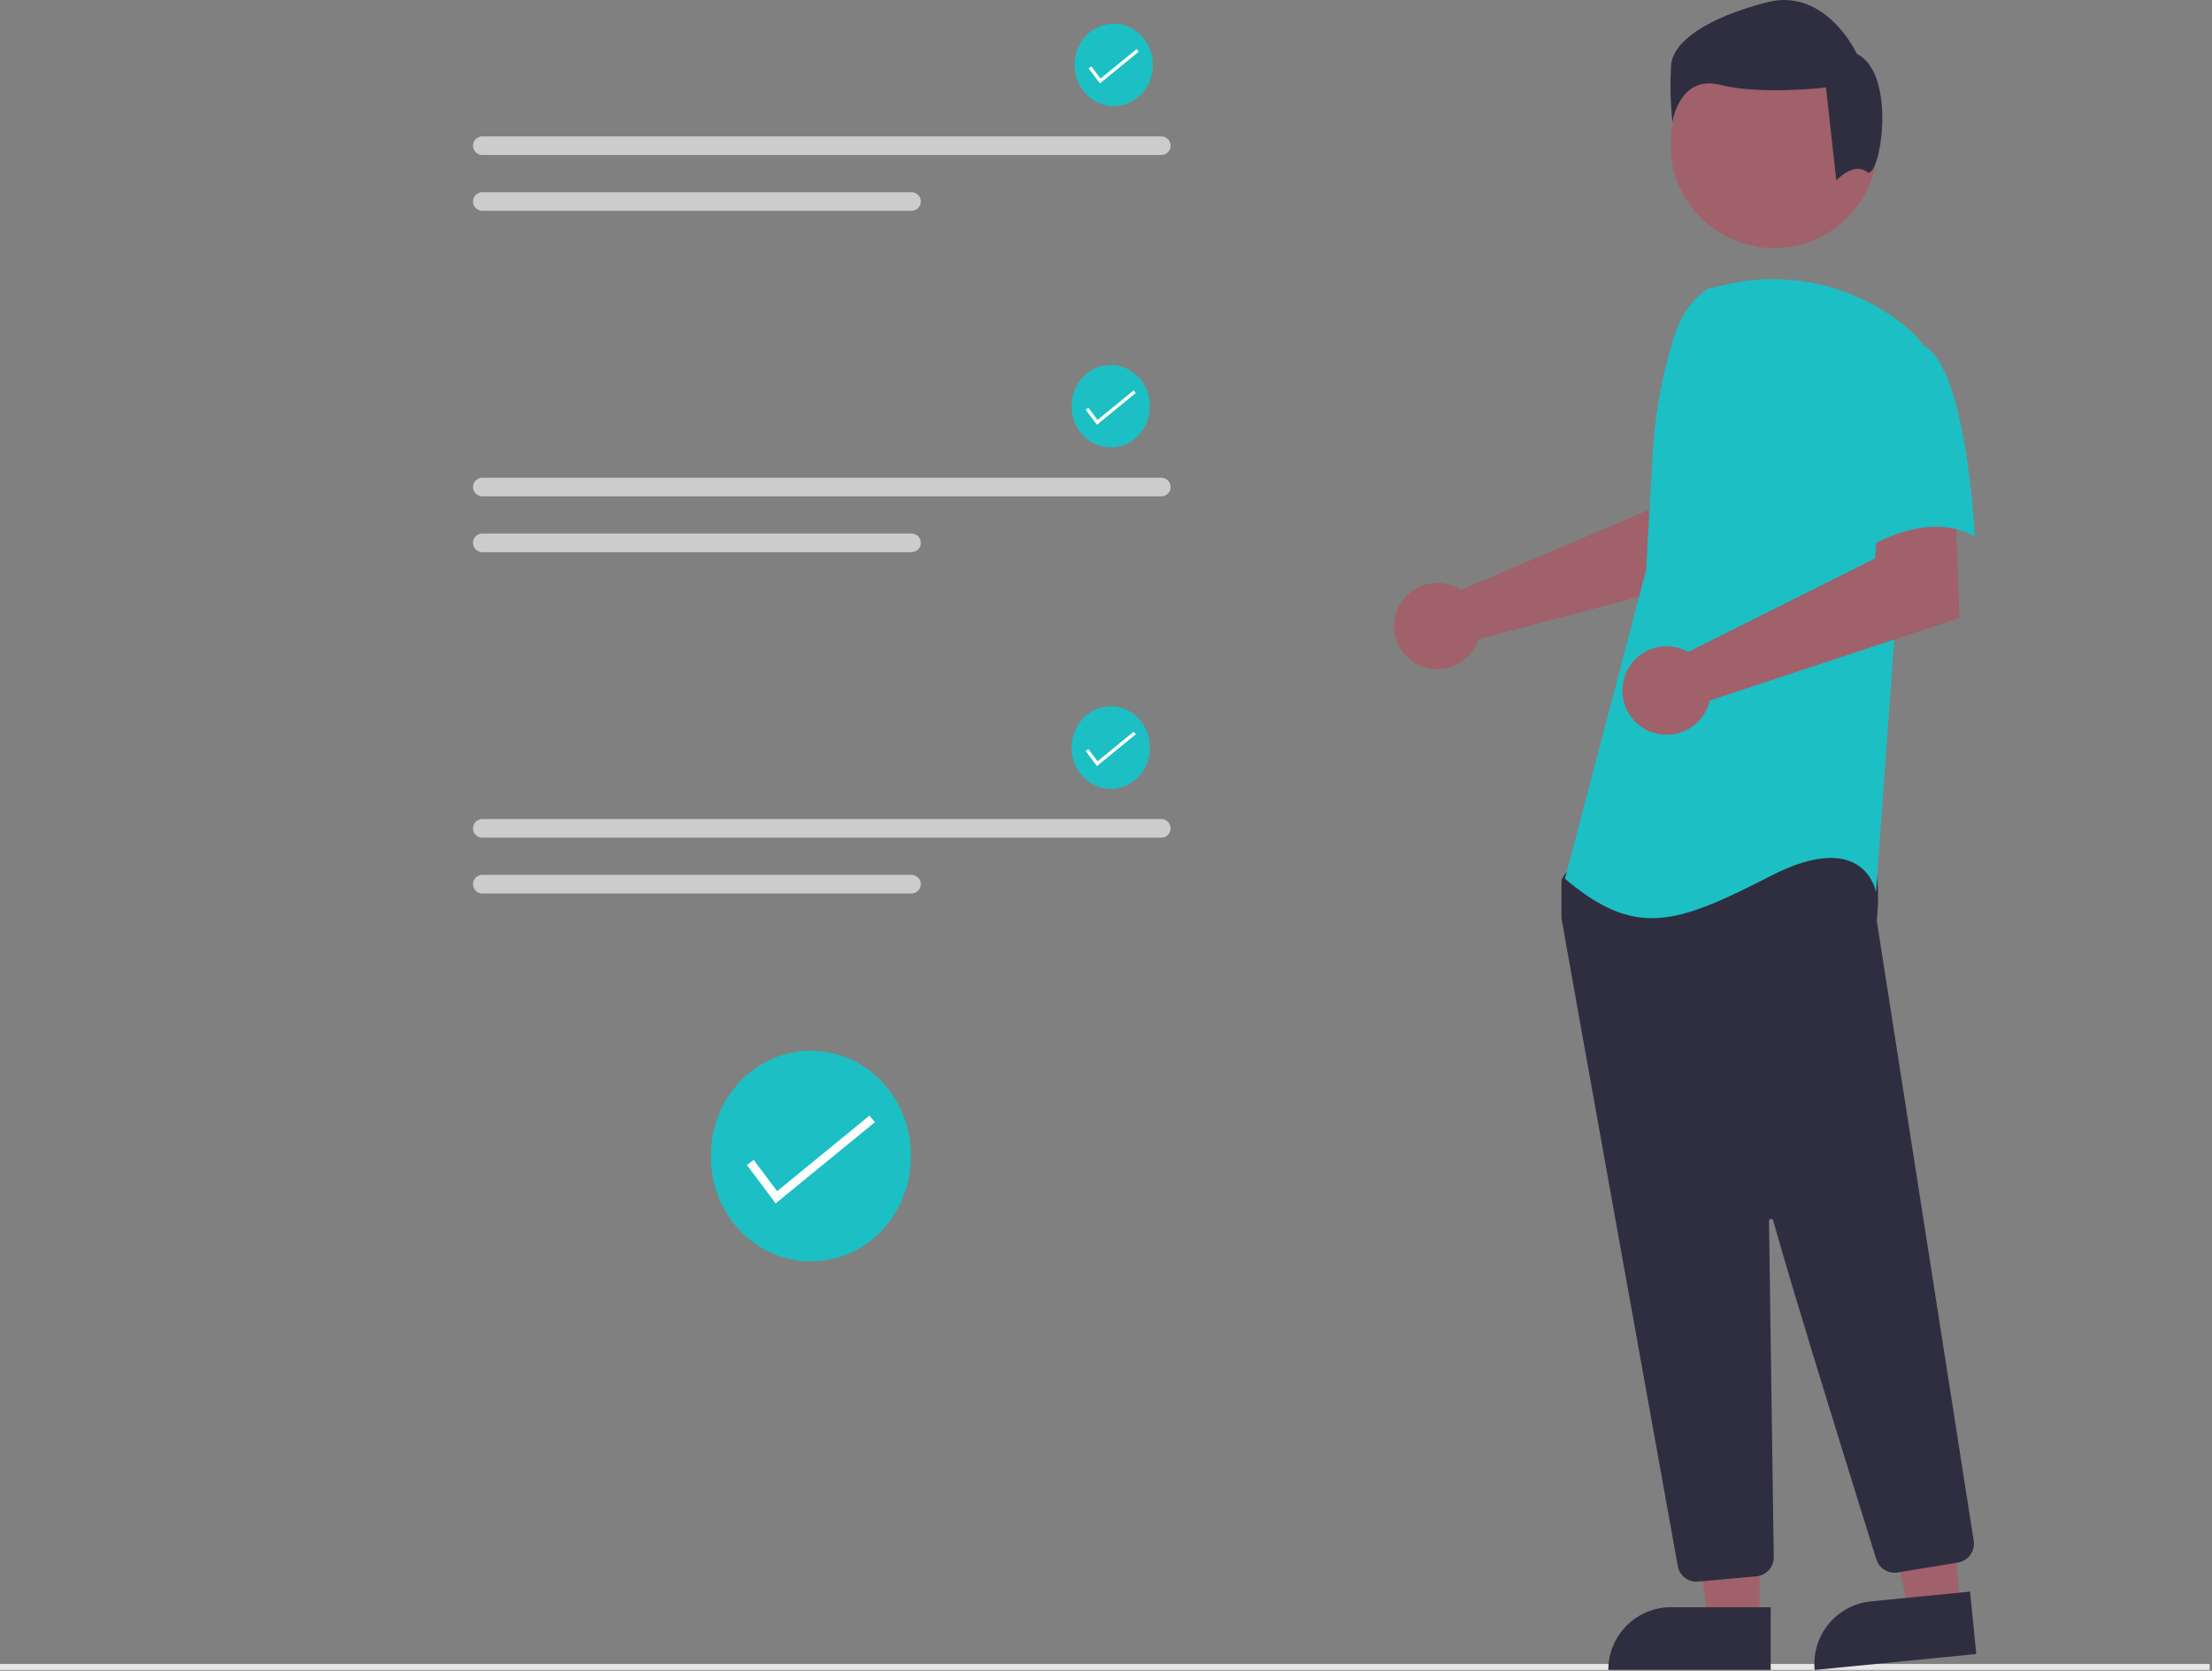 <svg width="739" height="558" viewBox="0 0 739 558" fill="none" xmlns="http://www.w3.org/2000/svg">
<rect x="0" y="0" width="739" height="558" fill="#808080" stroke="none"/>
<g clip-path="url(#clip0_107_30)">
<path d="M304.284 386.44C304.284 405.69 289.336 421.294 270.896 421.294C252.456 421.294 237.508 405.69 237.508 386.44C237.508 386.004 237.515 385.571 237.533 385.138C237.871 365.892 253.096 350.583 271.533 350.942C289.969 351.301 304.634 367.195 304.29 386.44H304.284Z" fill="#1CBFC3"/>
<path d="M259.139 401.919L249.522 389.097L251.8 387.388L259.634 397.834L290.478 372.601L292.282 374.805L259.139 401.919Z" fill="white"/>
<path d="M738.22 555.747H0V557.747H738.22V555.747Z" fill="#E6E6E6"/>
<path d="M486.058 195.957C486.749 196.272 487.413 196.643 488.045 197.065L551.199 170.111L553.452 153.475L578.687 153.32L577.196 191.478L493.839 213.525C493.663 214.104 493.453 214.671 493.208 215.225C492.003 217.796 490.065 219.954 487.637 221.428C485.209 222.902 482.4 223.625 479.562 223.507C476.725 223.39 473.985 222.436 471.688 220.767C469.39 219.097 467.637 216.786 466.649 214.124C465.661 211.461 465.481 208.566 466.133 205.802C466.785 203.037 468.238 200.527 470.312 198.587C472.386 196.646 474.986 195.362 477.788 194.894C480.589 194.427 483.466 194.797 486.057 195.96L486.058 195.957Z" fill="#A0616A"/>
<path d="M587.864 541.718H570.601L562.389 475.134H587.866L587.864 541.718Z" fill="#A0616A"/>
<path d="M558.271 536.786H591.563V557.741H537.309C537.309 552.181 539.518 546.85 543.449 542.918C547.38 538.987 552.712 536.779 558.271 536.779V536.786Z" fill="#2F2E41"/>
<path d="M655 536.84L637.822 538.53L623.122 473.072L648.477 470.581L655 536.84Z" fill="#A0616A"/>
<path d="M625.056 534.836L658.182 531.573L660.236 552.43L606.255 557.747C605.71 552.216 607.385 546.695 610.91 542.398C614.436 538.102 619.524 535.381 625.055 534.836H625.056Z" fill="#2F2E41"/>
<path d="M592.669 82.851C611.769 82.851 627.252 67.367 627.252 48.268C627.252 29.168 611.769 13.685 592.669 13.685C573.569 13.685 558.086 29.168 558.086 48.268C558.086 67.367 573.569 82.851 592.669 82.851Z" fill="#A0616A"/>
<path d="M566.743 528.252C565.259 528.255 563.822 527.733 562.685 526.78C561.547 525.827 560.783 524.503 560.526 523.042C551.597 473.452 522.385 311.27 521.686 306.774C521.67 306.67 521.663 306.566 521.663 306.462V294.368C521.662 293.927 521.8 293.498 522.056 293.14L525.914 287.74C526.098 287.48 526.338 287.265 526.617 287.113C526.897 286.96 527.207 286.874 527.525 286.86C549.525 285.829 621.561 282.806 625.041 287.154C628.536 291.519 627.294 304.765 627.012 307.374L627.026 307.646L659.392 514.628C659.646 516.279 659.238 517.963 658.259 519.317C657.28 520.67 655.807 521.583 654.159 521.858L633.945 525.188C632.44 525.43 630.897 525.123 629.599 524.324C628.3 523.525 627.331 522.286 626.869 520.833C620.617 500.855 599.653 433.649 592.387 407.643C592.348 407.471 592.246 407.321 592.101 407.222C591.956 407.122 591.778 407.081 591.604 407.106C591.43 407.131 591.272 407.221 591.161 407.358C591.051 407.494 590.995 407.667 591.006 407.843C591.369 432.633 592.246 495.879 592.555 517.724L592.587 520.077C592.6 521.67 592.016 523.209 590.949 524.392C589.882 525.575 588.41 526.314 586.824 526.464L567.332 528.23C567.136 528.247 566.94 528.254 566.743 528.252Z" fill="#2F2E41"/>
<path d="M570.721 96.45C564.686 100.038 561.074 106.63 559.002 113.35C555.165 125.77 552.856 138.612 552.125 151.591L549.934 190.451L522.821 293.479C546.321 313.362 559.874 308.842 591.507 292.579C623.14 276.316 626.753 298.001 626.753 298.001L633.078 210.338L642.115 114.545C640.086 112.102 637.79 109.895 635.269 107.964C626.916 101.467 617.198 96.951 606.846 94.756C596.494 92.56 585.779 92.743 575.508 95.291L570.721 96.45Z" fill="#1CBFC3"/>
<path d="M561.915 216.764C562.644 217.036 563.35 217.366 564.027 217.75L626.474 186.491L627.51 169.558L653.269 167.782L654.649 206.382L571.199 233.982C570.518 236.906 568.963 239.554 566.741 241.573C564.518 243.591 561.734 244.886 558.758 245.283C555.782 245.681 552.755 245.163 550.081 243.798C547.406 242.433 545.211 240.287 543.786 237.644C542.362 235.001 541.775 231.987 542.106 229.002C542.436 226.018 543.668 223.205 545.636 220.938C547.604 218.67 550.216 217.056 553.124 216.31C556.032 215.563 559.099 215.72 561.916 216.759L561.915 216.764Z" fill="#A0616A"/>
<path d="M641.665 114.976C657.028 120.398 659.736 179.147 659.736 179.147C641.661 169.206 619.971 185.473 619.971 185.473C619.971 185.473 615.453 170.108 610.03 150.227C608.393 144.634 608.197 138.718 609.461 133.03C610.725 127.341 613.407 122.065 617.259 117.692C617.259 117.692 626.3 109.551 641.665 114.976Z" fill="#1CBFC3"/>
<path d="M623.672 57.411C619.363 53.964 613.485 60.227 613.485 60.227L610.038 29.211C610.038 29.211 588.495 31.792 574.704 28.349C560.913 24.906 558.761 40.849 558.761 40.849C558.05 34.41 557.906 27.922 558.33 21.458C559.192 13.702 570.394 5.946 590.215 0.775C610.036 -4.396 620.377 18.011 620.377 18.011C634.173 24.9 627.986 60.862 623.672 57.411Z" fill="#2F2E41"/>
<path d="M161.13 45.552C160.307 45.553 159.518 45.881 158.936 46.464C158.355 47.046 158.028 47.836 158.028 48.659C158.028 49.482 158.355 50.272 158.936 50.854C159.518 51.437 160.307 51.765 161.13 51.766H387.988C388.811 51.765 389.6 51.437 390.182 50.854C390.763 50.272 391.09 49.482 391.09 48.659C391.09 47.836 390.763 47.046 390.182 46.464C389.6 45.881 388.811 45.553 387.988 45.552H161.13Z" fill="#CCCCCC"/>
<path d="M161.13 64.195C160.306 64.194 159.516 64.52 158.933 65.102C158.35 65.683 158.022 66.472 158.02 67.295C158.019 68.119 158.344 68.909 158.924 69.493C159.505 70.076 160.293 70.406 161.117 70.409H304.539C304.947 70.409 305.351 70.329 305.728 70.172C306.105 70.016 306.447 69.787 306.736 69.499C307.025 69.21 307.253 68.868 307.41 68.491C307.566 68.114 307.646 67.71 307.646 67.302C307.646 66.894 307.566 66.49 307.41 66.113C307.253 65.736 307.025 65.393 306.736 65.105C306.447 64.816 306.105 64.587 305.728 64.431C305.351 64.275 304.947 64.195 304.539 64.195H161.13Z" fill="#CCCCCC"/>
<path d="M385.145 21.799C385.145 29.334 379.294 35.441 372.077 35.441C364.859 35.441 359.009 29.334 359.009 21.799C359.009 21.628 359.011 21.459 359.018 21.29C359.151 13.757 365.11 7.764 372.326 7.905C379.542 8.046 385.282 14.267 385.147 21.799H385.145Z" fill="#1CBFC3"/>
<path d="M367.475 27.858L363.711 22.839L364.602 22.17L367.669 26.259L379.741 16.382L380.447 17.245L367.475 27.858Z" fill="white"/>
<path d="M161.13 159.552C160.307 159.553 159.518 159.881 158.936 160.464C158.355 161.046 158.028 161.836 158.028 162.659C158.028 163.482 158.355 164.271 158.936 164.854C159.518 165.437 160.307 165.765 161.13 165.766H387.988C388.811 165.765 389.6 165.437 390.182 164.854C390.763 164.271 391.09 163.482 391.09 162.659C391.09 161.836 390.763 161.046 390.182 160.464C389.6 159.881 388.811 159.553 387.988 159.552H161.13Z" fill="#CCCCCC"/>
<path d="M161.13 178.195C160.306 178.194 159.516 178.52 158.933 179.102C158.35 179.683 158.022 180.472 158.02 181.295C158.019 182.119 158.344 182.909 158.924 183.493C159.505 184.077 160.293 184.406 161.117 184.409H304.539C305.363 184.409 306.153 184.082 306.736 183.499C307.319 182.916 307.646 182.126 307.646 181.302C307.646 180.478 307.319 179.687 306.736 179.105C306.153 178.522 305.363 178.195 304.539 178.195H161.13Z" fill="#CCCCCC"/>
<path d="M384.145 135.799C384.145 143.333 378.294 149.441 371.077 149.441C363.859 149.441 358.009 143.334 358.009 135.799C358.009 135.628 358.011 135.459 358.018 135.29C358.151 127.757 364.11 121.764 371.326 121.905C378.542 122.046 384.282 128.266 384.147 135.799H384.145Z" fill="#1CBFC3"/>
<path d="M366.475 141.858L362.711 136.839L363.602 136.17L366.669 140.259L378.741 130.382L379.447 131.245L366.475 141.858Z" fill="white"/>
<path d="M161.13 273.552C160.307 273.553 159.518 273.881 158.936 274.464C158.355 275.046 158.028 275.836 158.028 276.659C158.028 277.482 158.355 278.271 158.936 278.854C159.518 279.437 160.307 279.765 161.13 279.766H387.988C388.811 279.765 389.6 279.437 390.182 278.854C390.763 278.271 391.09 277.482 391.09 276.659C391.09 275.836 390.763 275.046 390.182 274.464C389.6 273.881 388.811 273.553 387.988 273.552H161.13Z" fill="#CCCCCC"/>
<path d="M161.13 292.195C160.306 292.194 159.516 292.52 158.933 293.102C158.35 293.683 158.022 294.472 158.02 295.295C158.019 296.119 158.344 296.909 158.924 297.493C159.505 298.077 160.293 298.406 161.117 298.409H304.539C305.363 298.409 306.153 298.082 306.736 297.499C307.319 296.916 307.646 296.126 307.646 295.302C307.646 294.478 307.319 293.687 306.736 293.105C306.153 292.522 305.363 292.195 304.539 292.195H161.13Z" fill="#CCCCCC"/>
<path d="M384.145 249.799C384.145 257.334 378.294 263.441 371.077 263.441C363.859 263.441 358.009 257.334 358.009 249.799C358.009 249.628 358.011 249.459 358.018 249.29C358.151 241.757 364.11 235.764 371.326 235.905C378.542 236.046 384.282 242.266 384.147 249.799H384.145Z" fill="#1CBFC3"/>
<path d="M366.475 255.858L362.711 250.839L363.602 250.17L366.669 254.259L378.741 244.382L379.447 245.245L366.475 255.858Z" fill="white"/>
</g>
<defs>
<clipPath id="clip0_107_30">
<rect width="738.22" height="557.747" fill="white"/>
</clipPath>
</defs>
</svg>
